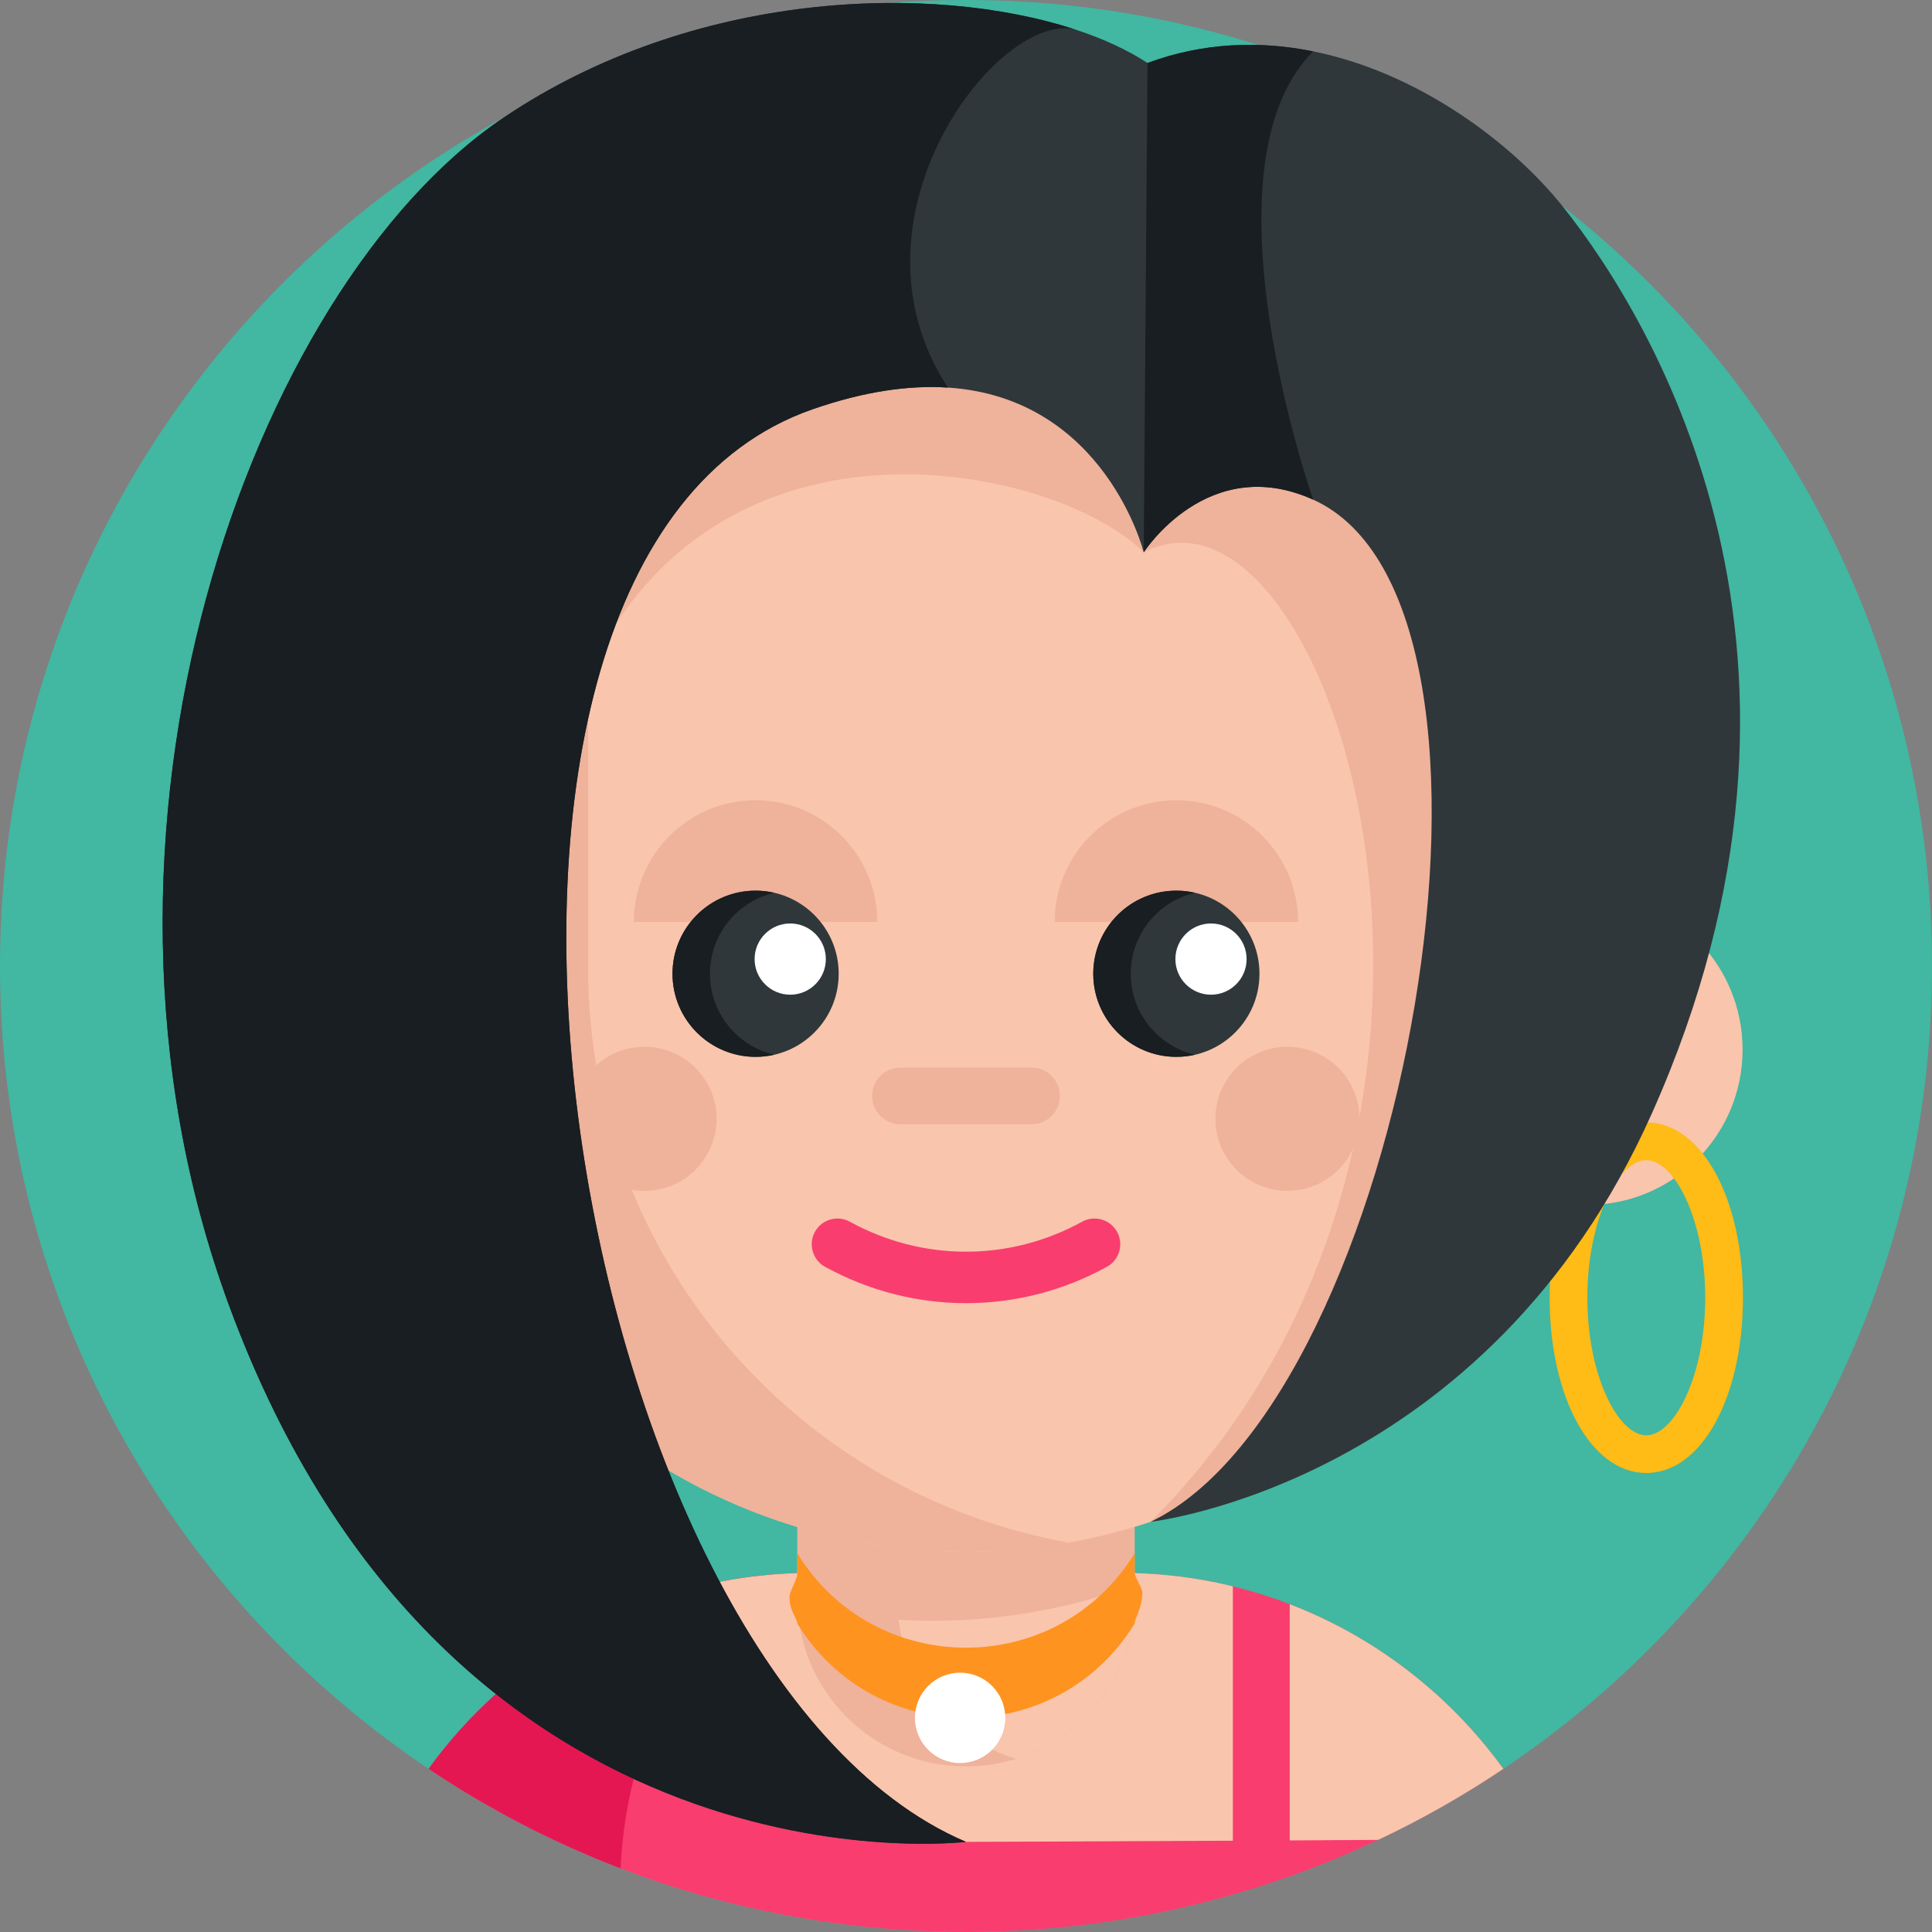 <svg height="512pt" viewBox="0 0 512 512" width="512pt" xmlns="http://www.w3.org/2000/svg"><rect x="0" y="0" width="512" height="512" fill="#808080" stroke="none"/><path d="m512 256c0 141.387-114.613 256-256 256s-256-114.613-256-256 114.613-256 256-256 256 114.613 256 256zm0 0" fill="#42b7a1"/><path d="m398.41 468.762c-10.531 7.066-21.621 13.379-33.191 18.828-1.98.941-3.98 1.852-5.988 2.738-10.652 4.703-21.68 8.703-33.031 11.922-22.301 6.352-45.848 9.75-70.199 9.75-24.34 0-47.891-3.398-70.199-9.738-7.242-2.062-14.359-4.441-21.332-7.121-.43-.16-.859-.32-1.289-.492-3.508-1.359-6.98-2.809-10.41-4.32-13.738-6.059-26.84-13.289-39.191-21.578 10.391-14.371 23.762-26.43 39.191-35.32 10.199-5.871 21.301-10.34 33.031-13.148.551-.133 1.098-.262 1.648-.383 1.27-.297 2.551-.57 3.832-.809 3.469-.68 7-1.199 10.57-1.57 1.027-.109 2.047-.211 3.09-.289 3.379-.281 6.797-.422 10.258-.422h81.59c4.52 0 8.973.242 13.352.703 3.57.367 7.09.898 10.57 1.559 1.391.27 2.77.559 4.141.871.449.117.91.207 1.348.328 11.742 2.82 22.832 7.289 33.031 13.16 15.43 8.898 28.789 20.961 39.18 35.332zm0 0" fill="#f93d6e"/><path d="m215.199 416.809c-29.359 0-49.258 42.43-50.73 78.332-.43-.16-.859-.32-1.289-.492-3.508-1.359-6.98-2.809-10.41-4.32-13.738-6.059-26.84-13.289-39.191-21.578 10.391-14.371 23.762-26.43 39.191-35.32 10.199-5.871 21.301-10.34 33.031-13.148 1.809-.441 3.641-.84 5.48-1.191 3.469-.68 7-1.199 10.57-1.57 1.027-.109 2.047-.211 3.09-.289 3.379-.281 6.797-.422 10.258-.422zm0 0" fill="#e41753"/><path d="m326.199 420.27c.172.039.352.082.52.129v67.41c-39.168.203-68.629.301-70.73.301-35.68 0-64.707-29.031-64.707-64.699l-3.832-3.512c1.27-.297 2.551-.57 3.832-.809 3.469-.68 7-1.199 10.57-1.57 1.027-.109 2.047-.211 3.09-.289 3.379-.281 6.797-.422 10.258-.422h81.59c4.52 0 8.973.242 13.352.703 3.57.367 7.09.898 10.57 1.559 1.391.27 2.77.559 4.141.871.449.117.91.207 1.348.328zm0 0" fill="#f9c5ac"/><path d="m398.41 468.762c-10.531 7.066-21.621 13.379-33.191 18.828-7.988.051-15.84.09-23.43.141v-62.602c6.051 2.32 11.883 5.102 17.441 8.301 15.43 8.898 28.789 20.961 39.18 35.332zm0 0" fill="#f9c5ac"/><path d="m300.707 368.539v54.867c0 20.09-13.246 37.066-31.488 42.707-4.18 1.297-8.629 1.996-13.23 1.996-24.691 0-44.703-20.012-44.703-44.703v-54.867zm0 0" fill="#efb29a"/><path d="m300.707 419.934v3.473c0 20.09-13.246 37.066-31.488 42.707-16.461-5.059-28.84-19.371-31.125-36.883 2.988.184 5.992.273 9.008.273 8.461 0 16.75-.672 24.828-1.996 9.953-1.602 19.57-4.16 28.777-7.574zm0 0" fill="#f9c5ac"/><path d="m300.707 430.238c-20.461 33.383-68.965 33.383-89.422 0 0-1.367-2.066-3.18-2.066-7.09 0-1.324 2.066-4.711 2.066-5.945 0-2.512 0-4.645 0-5.586 20.457 33.383 68.961 33.383 89.422 0v5.254c0 .973 2.02 4.027 2.02 5.078 0 4.277-2.02 6.785-2.02 8.289zm0 0" fill="#ff931f"/><path d="m132.539 278.152c0 20.496-14.973 37.492-34.578 40.648-2.145.344-4.348.527-6.598.527-22.746 0-41.172-18.43-41.172-41.176s18.426-41.176 41.172-41.176c2.25 0 4.453.18 6.598.527 19.605 3.156 34.578 20.152 34.578 40.648zm0 0" fill="#f9c5ac"/><path d="m132.539 278.152c0 20.496-14.973 37.492-34.578 40.648-3.562-12.953-5.465-26.582-5.465-40.648s1.902-27.695 5.465-40.645c19.605 3.152 34.578 20.148 34.578 40.645zm0 0" fill="#efb29a"/><path d="m106.082 278.152c0 8.129-6.59 14.715-14.719 14.715-8.125 0-14.715-6.586-14.715-14.715 0-8.125 6.59-14.715 14.715-14.715 8.129 0 14.719 6.59 14.719 14.715zm0 0" fill="#efb29a"/><path d="m379.449 278.152c0 20.496 14.973 37.492 34.578 40.648 2.145.344 4.348.527 6.598.527 22.746 0 41.176-18.43 41.176-41.176s-18.43-41.176-41.176-41.176c-2.25 0-4.453.18-6.598.527-19.605 3.156-34.578 20.152-34.578 40.648zm0 0" fill="#f9c5ac"/><path d="m379.449 278.152c0 20.496 14.973 37.492 34.578 40.648 3.562-12.953 5.465-26.582 5.465-40.648s-1.902-27.695-5.465-40.645c-19.605 3.152-34.578 20.148-34.578 40.645zm0 0" fill="#efb29a"/><path d="m435.34 278.152c0 8.129-6.59 14.715-14.715 14.715-8.129 0-14.719-6.586-14.719-14.715 0-8.125 6.59-14.715 14.719-14.715 8.125 0 14.715 6.59 14.715 14.715zm0 0" fill="#efb29a"/><path d="m436.285 390.363c-14.602 0-25.617-19.969-25.617-46.457 0-26.484 11.016-46.457 25.617-46.457 14.605 0 25.617 19.973 25.617 46.457 0 26.488-11.012 46.457-25.617 46.457zm0-82.91c-7.371 0-15.617 15.59-15.617 36.457 0 20.863 8.246 36.457 15.617 36.457s15.617-15.594 15.617-36.457c0-20.867-8.246-36.457-15.617-36.457zm0 0" fill="#ffbb16"/><path d="m410.695 256.512c0 76.984-56.242 140.848-129.871 152.703-8.078 1.328-16.371 2-24.828 2-85.445 0-154.703-69.258-154.703-154.703v-157.5h309.402zm0 0" fill="#f9c5ac"/><g fill="#efb29a"><path d="m303.105 146.379c49.547-25.938 106.742 152.008 1.836 256.914l9.137-3.074 82.027-74.488 14.59-226.719-103.598 7.461zm0 0"/><path d="m303.105 146.379c-21.449-21.449-101.082-40.031-139.828 18.891-38.746 58.926-38.746-77.75-38.746-77.75l137.672-24.941 41.898 28.934"/><path d="m283.242 408.809c-.801.141-1.609.281-2.418.41-8.082 1.32-16.371 1.992-24.832 1.992-85.438 0-154.699-69.25-154.699-154.699v-157.5h54.551v157.5c0 76.137 54.98 139.41 127.398 152.297zm0 0"/><path d="m360.262 296.496c0 10.539-8.543 19.082-19.082 19.082-10.539 0-19.082-8.543-19.082-19.082 0-10.539 8.543-19.082 19.082-19.082 10.539 0 19.082 8.543 19.082 19.082zm0 0"/><path d="m189.887 296.496c0 10.539-8.543 19.082-19.082 19.082-10.539 0-19.082-8.543-19.082-19.082 0-10.539 8.543-19.082 19.082-19.082 10.539 0 19.082 8.543 19.082 19.082zm0 0"/><path d="m273.379 297.922h-34.758c-4.141 0-7.5-3.355-7.5-7.496s3.359-7.496 7.5-7.496h34.758c4.137 0 7.496 3.355 7.496 7.496s-3.359 7.496-7.496 7.496zm0 0"/></g><path d="m256 345.352c-12.828 0-25.656-3.215-37.352-9.641-3.297-1.812-4.5-5.957-2.688-9.258 1.812-3.297 5.957-4.5 9.254-2.688 19.277 10.598 42.293 10.598 61.566 0 3.297-1.812 7.441-.609 9.254 2.688 1.816 3.301.613 7.445-2.688 9.258-11.691 6.426-24.52 9.641-37.348 9.641zm0 0" fill="#f93d6e"/><path d="m343.992 244.328c0-17.809-14.434-32.242-32.242-32.242s-32.242 14.434-32.242 32.242" fill="#efb29a"/><path d="m333.773 258.055c0 12.164-9.859 22.023-22.023 22.023s-22.023-9.859-22.023-22.023c0-12.164 9.859-22.023 22.023-22.023s22.023 9.859 22.023 22.023zm0 0" fill="#2f373b"/><path d="m330.363 254.168c0 5.211-4.223 9.438-9.434 9.438-5.215 0-9.438-4.227-9.438-9.438 0-5.211 4.223-9.438 9.438-9.438 5.211 0 9.434 4.227 9.434 9.438zm0 0" fill="#fff"/><path d="m232.48 244.328c0-17.809-14.434-32.242-32.242-32.242-17.809 0-32.242 14.434-32.242 32.242" fill="#efb29a"/><path d="m222.262 258.055c0 12.164-9.859 22.023-22.023 22.023-12.16 0-22.02-9.859-22.02-22.023 0-12.164 9.859-22.023 22.02-22.023 12.164 0 22.023 9.859 22.023 22.023zm0 0" fill="#2f373b"/><path d="m205.207 279.512c-1.602.379-3.262.566-4.969.566-12.16 0-22.02-9.859-22.02-22.027 0-12.16 9.859-22.02 22.02-22.02 1.707 0 3.367.199 4.969.57-9.781 2.25-17.059 11-17.059 21.449 0 10.461 7.277 19.211 17.059 21.461zm0 0" fill="#181e21"/><path d="m316.719 279.512c-1.602.379-3.262.566-4.973.566-12.16 0-22.02-9.859-22.02-22.027 0-12.16 9.859-22.02 22.02-22.02 1.711 0 3.371.199 4.973.57-9.781 2.25-17.062 11-17.062 21.449 0 10.461 7.281 19.211 17.062 21.461zm0 0" fill="#181e21"/><path d="m218.855 254.168c0 5.211-4.227 9.438-9.438 9.438-5.211 0-9.438-4.227-9.438-9.438 0-5.211 4.227-9.438 9.438-9.438 5.211 0 9.438 4.227 9.438 9.438zm0 0" fill="#fff"/><path d="m437.781 295.031c-43.871 98.297-132.84 108.258-132.84 108.258 67.41-32.348 104.91-242.938 43.059-270.879-27.91-12.602-44.898 13.969-44.898 13.969s-10.18-40.93-51.891-43.668c-10.039-.66-21.91.891-35.902 5.758-112.73 39.242-66.418 334.109 40.68 379.641 0 0-136.777 16.75-195.309-142.211-46.309-125.77 6.18-269.789 72.699-314.668 50.23-33.891 113.66-35.91 151.699-23.359.043.008.082.02.121.027 7.34 2.43 13.73 5.402 18.902 8.793 14.93-5.52 29.879-5.91 43.898-3.082 28.391 5.73 52.988 24.66 66.051 40.992 24.73 30.918 77.609 119.707 23.73 240.43zm0 0" fill="#2f373b"/><path d="m285.078 7.871c-20.227-5.441-63.359 49.859-33.867 94.84-10.039-.66-21.91.891-35.902 5.758-112.73 39.242-66.418 334.109 40.68 379.641 0 0-136.777 16.75-195.309-142.211-46.309-125.77 6.18-269.789 72.699-314.668 50.23-33.891 113.66-35.91 151.699-23.359zm0 0" fill="#181e21"/><path d="m348 132.41c-27.91-12.602-44.898 13.969-44.898 13.969l1-129.688c14.93-5.52 29.879-5.91 43.898-3.082-30.879 30.891 0 118.801 0 118.801zm0 0" fill="#181e21"/><path d="m266.414 455.254c0 6.613-5.359 11.973-11.973 11.973-6.613 0-11.973-5.359-11.973-11.973 0-6.613 5.359-11.973 11.973-11.973 6.613 0 11.973 5.359 11.973 11.973zm0 0" fill="#fff"/></svg>